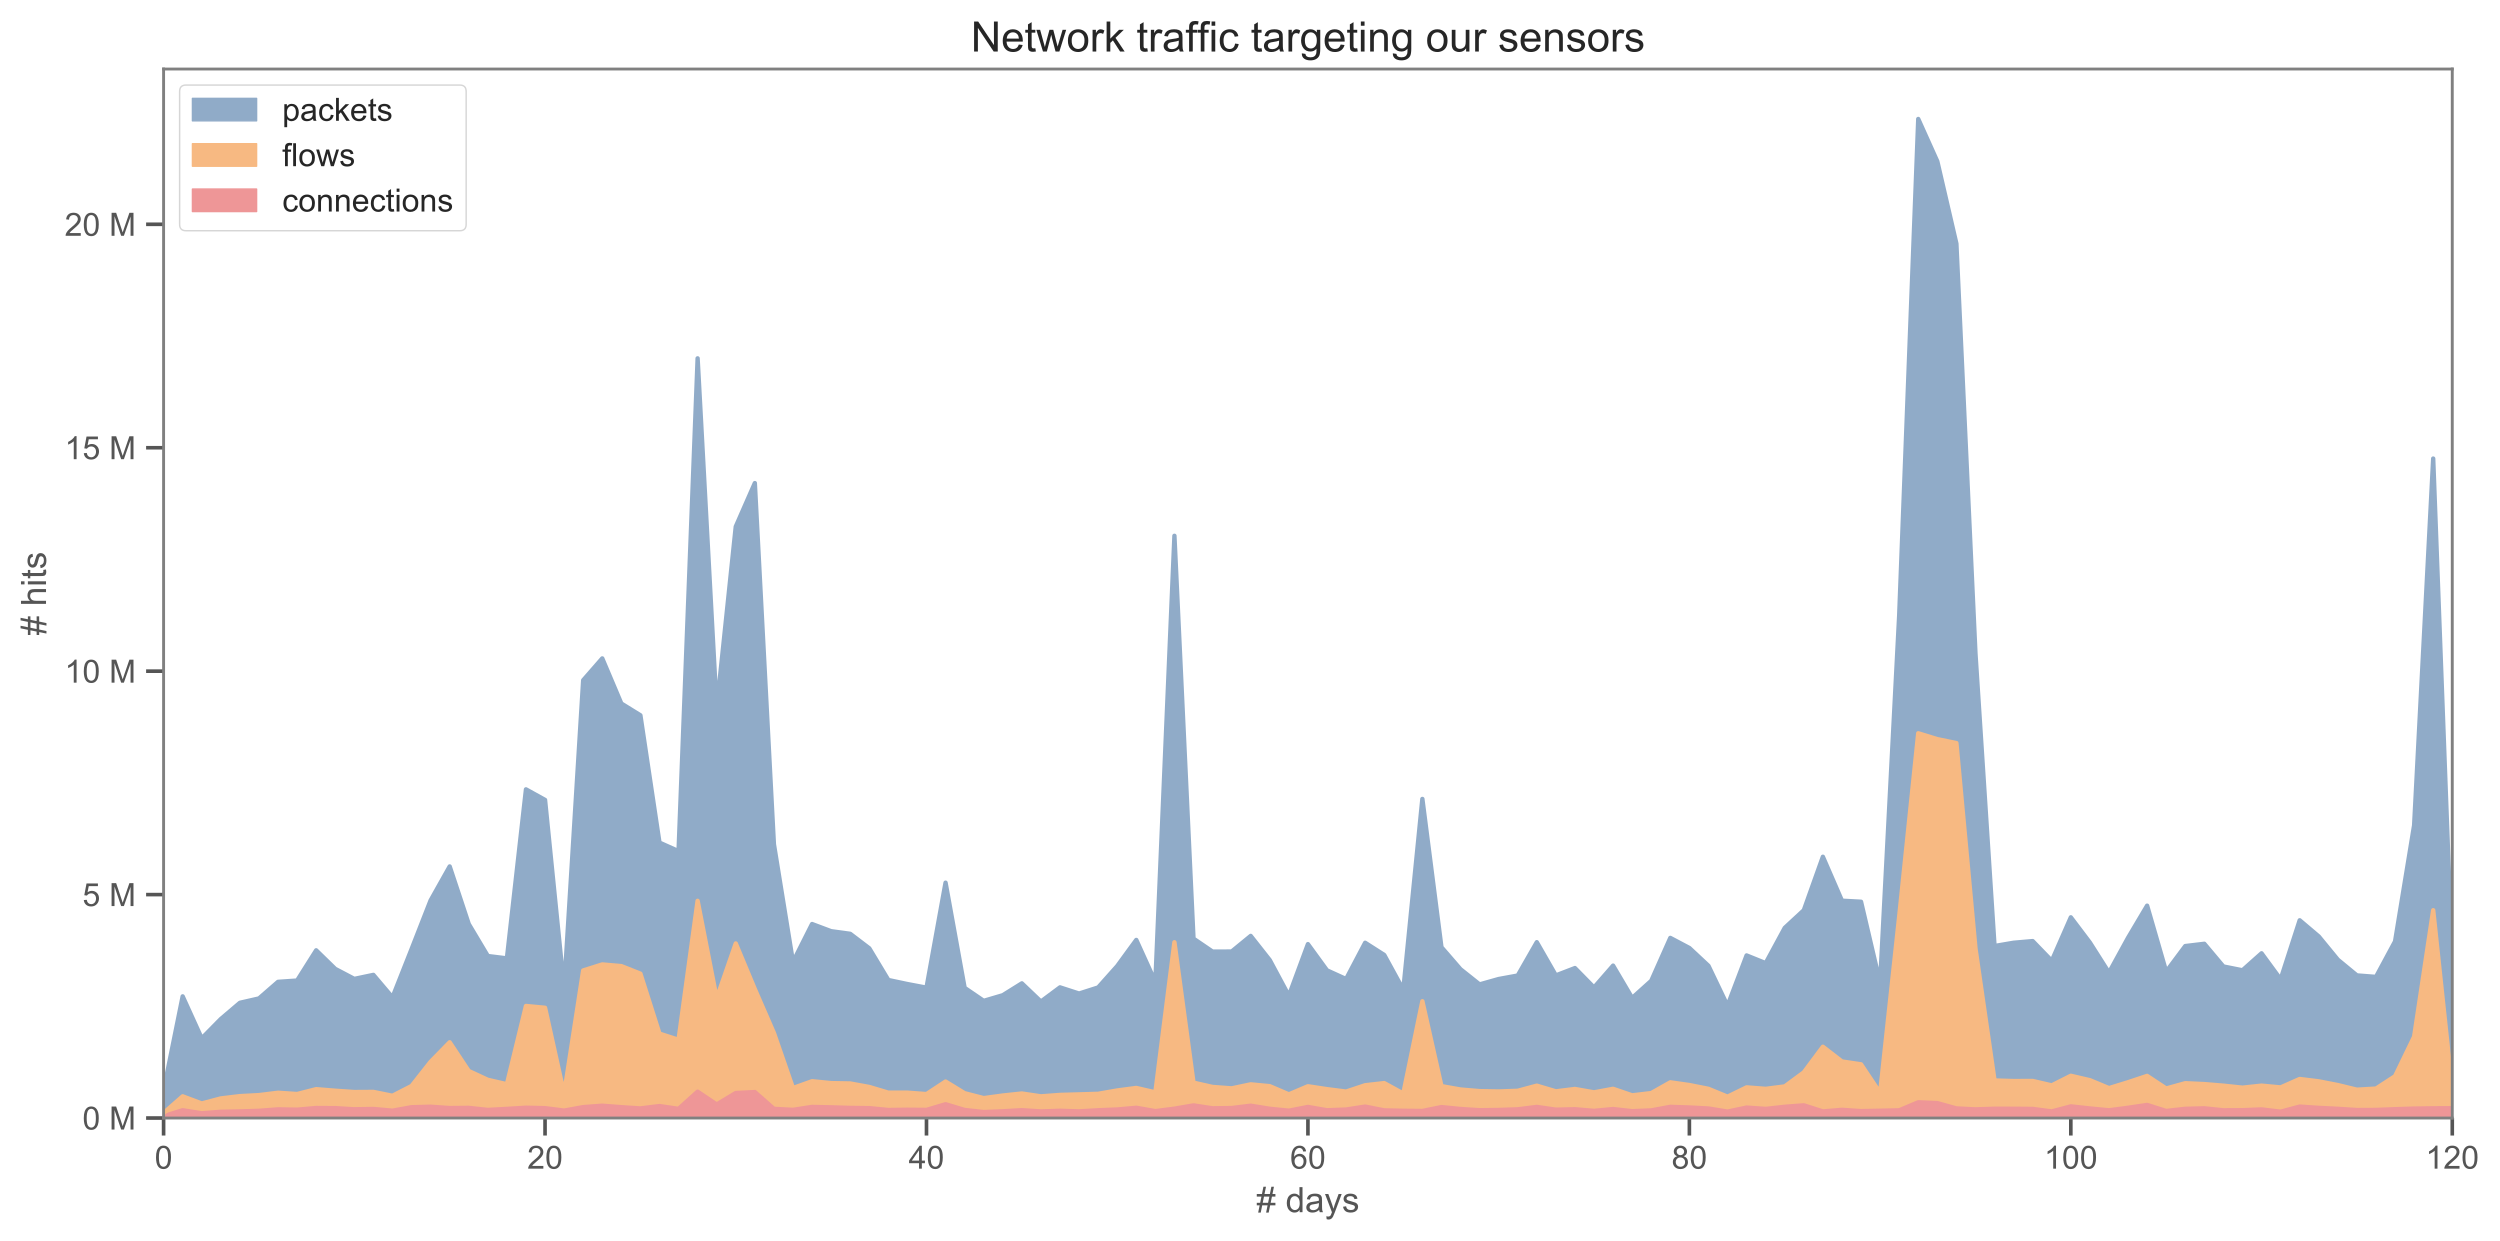 <?xml version="1.0" encoding="utf-8" standalone="no"?>
<!DOCTYPE svg PUBLIC "-//W3C//DTD SVG 1.1//EN"
  "http://www.w3.org/Graphics/SVG/1.1/DTD/svg11.dtd">
<!-- Created with matplotlib (https://matplotlib.org/) -->
<svg height="425.604pt" version="1.1" viewBox="0 0 857.715 425.604" width="857.715pt" xmlns="http://www.w3.org/2000/svg" xmlns:xlink="http://www.w3.org/1999/xlink">
 <defs>
  <style type="text/css">
*{stroke-linecap:butt;stroke-linejoin:round;white-space:pre;}
  </style>
 </defs>
 <g id="figure_1">
  <g id="patch_1">
   <path d="M 0 425.604 
L 857.715 425.604 
L 857.715 0 
L 0 0 
z
" style="fill:#ffffff;"/>
  </g>
  <g id="axes_1">
   <g id="patch_2">
    <path d="M 56.127 383.583 
L 841.34 383.583 
L 841.34 23.683 
L 56.127 23.683 
z
" style="fill:#ffffff;"/>
   </g>
   <g id="matplotlib.axis_1">
    <g id="xtick_1">
     <g id="line2d_1">
      <path clip-path="url(#p56f484c272)" d="M 56.127 383.583 
L 56.127 23.683 
" style="fill:none;stroke:#ffffff;stroke-dasharray:3.7,1.6;stroke-dashoffset:0;"/>
     </g>
     <g id="line2d_2">
      <defs>
       <path d="M 0 0 
L 0 6 
" id="m9f651547b0" style="stroke:#555555;stroke-width:1.25;"/>
      </defs>
      <g>
       <use style="fill:#555555;stroke:#555555;stroke-width:1.25;" x="56.127" xlink:href="#m9f651547b0" y="383.583"/>
      </g>
     </g>
     <g id="text_1">
      <!-- 0 -->
      <defs>
       <path d="M 4.156 35.297 
Q 4.156 48 6.766 55.734 
Q 9.375 63.484 14.516 67.672 
Q 19.672 71.875 27.484 71.875 
Q 33.25 71.875 37.594 69.547 
Q 41.938 67.234 44.766 62.859 
Q 47.609 58.5 49.219 52.219 
Q 50.828 45.953 50.828 35.297 
Q 50.828 22.703 48.234 14.969 
Q 45.656 7.234 40.5 3 
Q 35.359 -1.219 27.484 -1.219 
Q 17.141 -1.219 11.234 6.203 
Q 4.156 15.141 4.156 35.297 
z
M 13.188 35.297 
Q 13.188 17.672 17.312 11.828 
Q 21.438 6 27.484 6 
Q 33.547 6 37.672 11.859 
Q 41.797 17.719 41.797 35.297 
Q 41.797 52.984 37.672 58.781 
Q 33.547 64.594 27.391 64.594 
Q 21.344 64.594 17.719 59.469 
Q 13.188 52.938 13.188 35.297 
z
" id="ArialMT-48"/>
      </defs>
      <g style="fill:#555555;" transform="translate(53.069 400.956)scale(0.11 -0.11)">
       <use xlink:href="#ArialMT-48"/>
      </g>
     </g>
    </g>
    <g id="xtick_2">
     <g id="line2d_3">
      <path clip-path="url(#p56f484c272)" d="M 186.996 383.583 
L 186.996 23.683 
" style="fill:none;stroke:#ffffff;stroke-dasharray:3.7,1.6;stroke-dashoffset:0;"/>
     </g>
     <g id="line2d_4">
      <g>
       <use style="fill:#555555;stroke:#555555;stroke-width:1.25;" x="186.996" xlink:href="#m9f651547b0" y="383.583"/>
      </g>
     </g>
     <g id="text_2">
      <!-- 20 -->
      <defs>
       <path d="M 50.344 8.453 
L 50.344 0 
L 3.031 0 
Q 2.938 3.172 4.047 6.109 
Q 5.859 10.938 9.828 15.625 
Q 13.812 20.312 21.344 26.469 
Q 33.016 36.031 37.109 41.625 
Q 41.219 47.219 41.219 52.203 
Q 41.219 57.422 37.469 61 
Q 33.734 64.594 27.734 64.594 
Q 21.391 64.594 17.578 60.781 
Q 13.766 56.984 13.719 50.25 
L 4.688 51.172 
Q 5.609 61.281 11.656 66.578 
Q 17.719 71.875 27.938 71.875 
Q 38.234 71.875 44.234 66.156 
Q 50.25 60.453 50.25 52 
Q 50.25 47.703 48.484 43.547 
Q 46.734 39.406 42.656 34.812 
Q 38.578 30.219 29.109 22.219 
Q 21.188 15.578 18.938 13.203 
Q 16.703 10.844 15.234 8.453 
z
" id="ArialMT-50"/>
      </defs>
      <g style="fill:#555555;" transform="translate(180.879 400.956)scale(0.11 -0.11)">
       <use xlink:href="#ArialMT-50"/>
       <use x="55.615" xlink:href="#ArialMT-48"/>
      </g>
     </g>
    </g>
    <g id="xtick_3">
     <g id="line2d_5">
      <path clip-path="url(#p56f484c272)" d="M 317.865 383.583 
L 317.865 23.683 
" style="fill:none;stroke:#ffffff;stroke-dasharray:3.7,1.6;stroke-dashoffset:0;"/>
     </g>
     <g id="line2d_6">
      <g>
       <use style="fill:#555555;stroke:#555555;stroke-width:1.25;" x="317.865" xlink:href="#m9f651547b0" y="383.583"/>
      </g>
     </g>
     <g id="text_3">
      <!-- 40 -->
      <defs>
       <path d="M 32.328 0 
L 32.328 17.141 
L 1.266 17.141 
L 1.266 25.203 
L 33.938 71.578 
L 41.109 71.578 
L 41.109 25.203 
L 50.781 25.203 
L 50.781 17.141 
L 41.109 17.141 
L 41.109 0 
z
M 32.328 25.203 
L 32.328 57.469 
L 9.906 25.203 
z
" id="ArialMT-52"/>
      </defs>
      <g style="fill:#555555;" transform="translate(311.748 400.956)scale(0.11 -0.11)">
       <use xlink:href="#ArialMT-52"/>
       <use x="55.615" xlink:href="#ArialMT-48"/>
      </g>
     </g>
    </g>
    <g id="xtick_4">
     <g id="line2d_7">
      <path clip-path="url(#p56f484c272)" d="M 448.733 383.583 
L 448.733 23.683 
" style="fill:none;stroke:#ffffff;stroke-dasharray:3.7,1.6;stroke-dashoffset:0;"/>
     </g>
     <g id="line2d_8">
      <g>
       <use style="fill:#555555;stroke:#555555;stroke-width:1.25;" x="448.733" xlink:href="#m9f651547b0" y="383.583"/>
      </g>
     </g>
     <g id="text_4">
      <!-- 60 -->
      <defs>
       <path d="M 49.75 54.047 
L 41.016 53.375 
Q 39.844 58.547 37.703 60.891 
Q 34.125 64.656 28.906 64.656 
Q 24.703 64.656 21.531 62.312 
Q 17.391 59.281 14.984 53.469 
Q 12.594 47.656 12.5 36.922 
Q 15.672 41.75 20.266 44.094 
Q 24.859 46.438 29.891 46.438 
Q 38.672 46.438 44.844 39.969 
Q 51.031 33.5 51.031 23.25 
Q 51.031 16.5 48.125 10.719 
Q 45.219 4.938 40.141 1.859 
Q 35.062 -1.219 28.609 -1.219 
Q 17.625 -1.219 10.688 6.859 
Q 3.766 14.938 3.766 33.5 
Q 3.766 54.25 11.422 63.672 
Q 18.109 71.875 29.438 71.875 
Q 37.891 71.875 43.281 67.141 
Q 48.688 62.406 49.75 54.047 
z
M 13.875 23.188 
Q 13.875 18.656 15.797 14.5 
Q 17.719 10.359 21.188 8.172 
Q 24.656 6 28.469 6 
Q 34.031 6 38.031 10.484 
Q 42.047 14.984 42.047 22.703 
Q 42.047 30.125 38.078 34.391 
Q 34.125 38.672 28.125 38.672 
Q 22.172 38.672 18.016 34.391 
Q 13.875 30.125 13.875 23.188 
z
" id="ArialMT-54"/>
      </defs>
      <g style="fill:#555555;" transform="translate(442.616 400.956)scale(0.11 -0.11)">
       <use xlink:href="#ArialMT-54"/>
       <use x="55.615" xlink:href="#ArialMT-48"/>
      </g>
     </g>
    </g>
    <g id="xtick_5">
     <g id="line2d_9">
      <path clip-path="url(#p56f484c272)" d="M 579.602 383.583 
L 579.602 23.683 
" style="fill:none;stroke:#ffffff;stroke-dasharray:3.7,1.6;stroke-dashoffset:0;"/>
     </g>
     <g id="line2d_10">
      <g>
       <use style="fill:#555555;stroke:#555555;stroke-width:1.25;" x="579.602" xlink:href="#m9f651547b0" y="383.583"/>
      </g>
     </g>
     <g id="text_5">
      <!-- 80 -->
      <defs>
       <path d="M 17.672 38.812 
Q 12.203 40.828 9.562 44.531 
Q 6.938 48.25 6.938 53.422 
Q 6.938 61.234 12.547 66.547 
Q 18.172 71.875 27.484 71.875 
Q 36.859 71.875 42.578 66.422 
Q 48.297 60.984 48.297 53.172 
Q 48.297 48.188 45.672 44.5 
Q 43.062 40.828 37.75 38.812 
Q 44.344 36.672 47.781 31.875 
Q 51.219 27.094 51.219 20.453 
Q 51.219 11.281 44.719 5.031 
Q 38.234 -1.219 27.641 -1.219 
Q 17.047 -1.219 10.547 5.047 
Q 4.047 11.328 4.047 20.703 
Q 4.047 27.688 7.594 32.391 
Q 11.141 37.109 17.672 38.812 
z
M 15.922 53.719 
Q 15.922 48.641 19.188 45.406 
Q 22.469 42.188 27.688 42.188 
Q 32.766 42.188 36.016 45.375 
Q 39.266 48.578 39.266 53.219 
Q 39.266 58.062 35.906 61.359 
Q 32.562 64.656 27.594 64.656 
Q 22.562 64.656 19.234 61.422 
Q 15.922 58.203 15.922 53.719 
z
M 13.094 20.656 
Q 13.094 16.891 14.875 13.375 
Q 16.656 9.859 20.172 7.922 
Q 23.688 6 27.734 6 
Q 34.031 6 38.125 10.047 
Q 42.234 14.109 42.234 20.359 
Q 42.234 26.703 38.016 30.859 
Q 33.797 35.016 27.438 35.016 
Q 21.234 35.016 17.156 30.906 
Q 13.094 26.812 13.094 20.656 
z
" id="ArialMT-56"/>
      </defs>
      <g style="fill:#555555;" transform="translate(573.485 400.956)scale(0.11 -0.11)">
       <use xlink:href="#ArialMT-56"/>
       <use x="55.615" xlink:href="#ArialMT-48"/>
      </g>
     </g>
    </g>
    <g id="xtick_6">
     <g id="line2d_11">
      <path clip-path="url(#p56f484c272)" d="M 710.471 383.583 
L 710.471 23.683 
" style="fill:none;stroke:#ffffff;stroke-dasharray:3.7,1.6;stroke-dashoffset:0;"/>
     </g>
     <g id="line2d_12">
      <g>
       <use style="fill:#555555;stroke:#555555;stroke-width:1.25;" x="710.471" xlink:href="#m9f651547b0" y="383.583"/>
      </g>
     </g>
     <g id="text_6">
      <!-- 100 -->
      <defs>
       <path d="M 37.25 0 
L 28.469 0 
L 28.469 56 
Q 25.297 52.984 20.141 49.953 
Q 14.984 46.922 10.891 45.406 
L 10.891 53.906 
Q 18.266 57.375 23.781 62.297 
Q 29.297 67.234 31.594 71.875 
L 37.25 71.875 
z
" id="ArialMT-49"/>
      </defs>
      <g style="fill:#555555;" transform="translate(701.295 400.956)scale(0.11 -0.11)">
       <use xlink:href="#ArialMT-49"/>
       <use x="55.615" xlink:href="#ArialMT-48"/>
       <use x="111.23" xlink:href="#ArialMT-48"/>
      </g>
     </g>
    </g>
    <g id="xtick_7">
     <g id="line2d_13">
      <path clip-path="url(#p56f484c272)" d="M 841.34 383.583 
L 841.34 23.683 
" style="fill:none;stroke:#ffffff;stroke-dasharray:3.7,1.6;stroke-dashoffset:0;"/>
     </g>
     <g id="line2d_14">
      <g>
       <use style="fill:#555555;stroke:#555555;stroke-width:1.25;" x="841.34" xlink:href="#m9f651547b0" y="383.583"/>
      </g>
     </g>
     <g id="text_7">
      <!-- 120 -->
      <g style="fill:#555555;" transform="translate(832.164 400.956)scale(0.11 -0.11)">
       <use xlink:href="#ArialMT-49"/>
       <use x="55.615" xlink:href="#ArialMT-50"/>
       <use x="111.23" xlink:href="#ArialMT-48"/>
      </g>
     </g>
    </g>
    <g id="text_8">
     <!-- # days -->
     <defs>
      <path d="M 5.031 -1.219 
L 9.281 19.578 
L 1.031 19.578 
L 1.031 26.859 
L 10.75 26.859 
L 14.359 44.578 
L 1.031 44.578 
L 1.031 51.859 
L 15.828 51.859 
L 20.062 72.797 
L 27.391 72.797 
L 23.141 51.859 
L 38.531 51.859 
L 42.781 72.797 
L 50.141 72.797 
L 45.906 51.859 
L 54.344 51.859 
L 54.344 44.578 
L 44.438 44.578 
L 40.766 26.859 
L 54.344 26.859 
L 54.344 19.578 
L 39.312 19.578 
L 35.062 -1.219 
L 27.734 -1.219 
L 31.938 19.578 
L 16.609 19.578 
L 12.359 -1.219 
z
M 18.062 26.859 
L 33.406 26.859 
L 37.062 44.578 
L 21.688 44.578 
z
" id="ArialMT-35"/>
      <path id="ArialMT-32"/>
      <path d="M 40.234 0 
L 40.234 6.547 
Q 35.297 -1.172 25.734 -1.172 
Q 19.531 -1.172 14.328 2.25 
Q 9.125 5.672 6.266 11.797 
Q 3.422 17.922 3.422 25.875 
Q 3.422 33.641 6 39.969 
Q 8.594 46.297 13.766 49.656 
Q 18.953 53.031 25.344 53.031 
Q 30.031 53.031 33.688 51.047 
Q 37.359 49.078 39.656 45.906 
L 39.656 71.578 
L 48.391 71.578 
L 48.391 0 
z
M 12.453 25.875 
Q 12.453 15.922 16.641 10.984 
Q 20.844 6.062 26.562 6.062 
Q 32.328 6.062 36.344 10.766 
Q 40.375 15.484 40.375 25.141 
Q 40.375 35.797 36.266 40.766 
Q 32.172 45.75 26.172 45.75 
Q 20.312 45.75 16.375 40.969 
Q 12.453 36.188 12.453 25.875 
z
" id="ArialMT-100"/>
      <path d="M 40.438 6.391 
Q 35.547 2.25 31.031 0.531 
Q 26.516 -1.172 21.344 -1.172 
Q 12.797 -1.172 8.203 3 
Q 3.609 7.172 3.609 13.672 
Q 3.609 17.484 5.344 20.625 
Q 7.078 23.781 9.891 25.688 
Q 12.703 27.594 16.219 28.562 
Q 18.797 29.25 24.031 29.891 
Q 34.672 31.156 39.703 32.906 
Q 39.75 34.719 39.75 35.203 
Q 39.75 40.578 37.25 42.781 
Q 33.891 45.75 27.25 45.75 
Q 21.047 45.75 18.094 43.578 
Q 15.141 41.406 13.719 35.891 
L 5.125 37.062 
Q 6.297 42.578 8.984 45.969 
Q 11.672 49.359 16.75 51.188 
Q 21.828 53.031 28.516 53.031 
Q 35.156 53.031 39.297 51.469 
Q 43.453 49.906 45.406 47.531 
Q 47.359 45.172 48.141 41.547 
Q 48.578 39.312 48.578 33.453 
L 48.578 21.734 
Q 48.578 9.469 49.141 6.219 
Q 49.703 2.984 51.375 0 
L 42.188 0 
Q 40.828 2.734 40.438 6.391 
z
M 39.703 26.031 
Q 34.906 24.078 25.344 22.703 
Q 19.922 21.922 17.672 20.938 
Q 15.438 19.969 14.203 18.094 
Q 12.984 16.219 12.984 13.922 
Q 12.984 10.406 15.641 8.062 
Q 18.312 5.719 23.438 5.719 
Q 28.516 5.719 32.469 7.938 
Q 36.422 10.156 38.281 14.016 
Q 39.703 17 39.703 22.797 
z
" id="ArialMT-97"/>
      <path d="M 6.203 -19.969 
L 5.219 -11.719 
Q 8.109 -12.5 10.25 -12.5 
Q 13.188 -12.5 14.938 -11.516 
Q 16.703 -10.547 17.828 -8.797 
Q 18.656 -7.469 20.516 -2.25 
Q 20.75 -1.516 21.297 -0.094 
L 1.609 51.859 
L 11.078 51.859 
L 21.875 21.828 
Q 23.969 16.109 25.641 9.812 
Q 27.156 15.875 29.25 21.625 
L 40.328 51.859 
L 49.125 51.859 
L 29.391 -0.875 
Q 26.219 -9.422 24.469 -12.641 
Q 22.125 -17 19.094 -19.016 
Q 16.062 -21.047 11.859 -21.047 
Q 9.328 -21.047 6.203 -19.969 
z
" id="ArialMT-121"/>
      <path d="M 3.078 15.484 
L 11.766 16.844 
Q 12.5 11.625 15.844 8.844 
Q 19.188 6.062 25.203 6.062 
Q 31.25 6.062 34.172 8.516 
Q 37.109 10.984 37.109 14.312 
Q 37.109 17.281 34.516 19 
Q 32.719 20.172 25.531 21.969 
Q 15.875 24.422 12.141 26.203 
Q 8.406 27.984 6.469 31.125 
Q 4.547 34.281 4.547 38.094 
Q 4.547 41.547 6.125 44.5 
Q 7.719 47.469 10.453 49.422 
Q 12.5 50.922 16.031 51.969 
Q 19.578 53.031 23.641 53.031 
Q 29.734 53.031 34.344 51.266 
Q 38.969 49.516 41.156 46.5 
Q 43.359 43.5 44.188 38.484 
L 35.594 37.312 
Q 35.016 41.312 32.203 43.547 
Q 29.391 45.797 24.266 45.797 
Q 18.219 45.797 15.625 43.797 
Q 13.031 41.797 13.031 39.109 
Q 13.031 37.406 14.109 36.031 
Q 15.188 34.625 17.484 33.688 
Q 18.797 33.203 25.25 31.453 
Q 34.578 28.953 38.25 27.359 
Q 41.938 25.781 44.031 22.75 
Q 46.141 19.734 46.141 15.234 
Q 46.141 10.844 43.578 6.953 
Q 41.016 3.078 36.172 0.953 
Q 31.344 -1.172 25.25 -1.172 
Q 15.141 -1.172 9.844 3.031 
Q 4.547 7.234 3.078 15.484 
z
" id="ArialMT-115"/>
     </defs>
     <g style="fill:#555555;" transform="translate(431.057 415.878)scale(0.12 -0.12)">
      <use xlink:href="#ArialMT-35"/>
      <use x="55.615" xlink:href="#ArialMT-32"/>
      <use x="83.398" xlink:href="#ArialMT-100"/>
      <use x="139.014" xlink:href="#ArialMT-97"/>
      <use x="194.629" xlink:href="#ArialMT-121"/>
      <use x="244.629" xlink:href="#ArialMT-115"/>
     </g>
    </g>
   </g>
   <g id="matplotlib.axis_2">
    <g id="ytick_1">
     <g id="line2d_15">
      <defs>
       <path d="M 0 0 
L -6 0 
" id="m7e42d18984" style="stroke:#555555;stroke-width:1.25;"/>
      </defs>
      <g>
       <use style="fill:#555555;stroke:#555555;stroke-width:1.25;" x="56.127" xlink:href="#m7e42d18984" y="383.583"/>
      </g>
     </g>
     <g id="text_9">
      <!-- 0 M -->
      <defs>
       <path d="M 7.422 0 
L 7.422 71.578 
L 21.688 71.578 
L 38.625 20.906 
Q 40.969 13.812 42.047 10.297 
Q 43.266 14.203 45.844 21.781 
L 62.984 71.578 
L 75.734 71.578 
L 75.734 0 
L 66.609 0 
L 66.609 59.906 
L 45.797 0 
L 37.25 0 
L 16.547 60.938 
L 16.547 0 
z
" id="ArialMT-77"/>
      </defs>
      <g style="fill:#555555;" transform="translate(28.291 387.52)scale(0.11 -0.11)">
       <use xlink:href="#ArialMT-48"/>
       <use x="55.615" xlink:href="#ArialMT-32"/>
       <use x="83.398" xlink:href="#ArialMT-77"/>
      </g>
     </g>
    </g>
    <g id="ytick_2">
     <g id="line2d_16">
      <g>
       <use style="fill:#555555;stroke:#555555;stroke-width:1.25;" x="56.127" xlink:href="#m7e42d18984" y="306.925"/>
      </g>
     </g>
     <g id="text_10">
      <!-- 5 M -->
      <defs>
       <path d="M 4.156 18.75 
L 13.375 19.531 
Q 14.406 12.797 18.141 9.391 
Q 21.875 6 27.156 6 
Q 33.5 6 37.891 10.781 
Q 42.281 15.578 42.281 23.484 
Q 42.281 31 38.062 35.344 
Q 33.844 39.703 27 39.703 
Q 22.75 39.703 19.328 37.766 
Q 15.922 35.844 13.969 32.766 
L 5.719 33.844 
L 12.641 70.609 
L 48.25 70.609 
L 48.25 62.203 
L 19.672 62.203 
L 15.828 42.969 
Q 22.266 47.469 29.344 47.469 
Q 38.719 47.469 45.156 40.969 
Q 51.609 34.469 51.609 24.266 
Q 51.609 14.547 45.953 7.469 
Q 39.062 -1.219 27.156 -1.219 
Q 17.391 -1.219 11.203 4.25 
Q 5.031 9.719 4.156 18.75 
z
" id="ArialMT-53"/>
      </defs>
      <g style="fill:#555555;" transform="translate(28.291 310.862)scale(0.11 -0.11)">
       <use xlink:href="#ArialMT-53"/>
       <use x="55.615" xlink:href="#ArialMT-32"/>
       <use x="83.398" xlink:href="#ArialMT-77"/>
      </g>
     </g>
    </g>
    <g id="ytick_3">
     <g id="line2d_17">
      <g>
       <use style="fill:#555555;stroke:#555555;stroke-width:1.25;" x="56.127" xlink:href="#m7e42d18984" y="230.268"/>
      </g>
     </g>
     <g id="text_11">
      <!-- 10 M -->
      <g style="fill:#555555;" transform="translate(22.174 234.205)scale(0.11 -0.11)">
       <use xlink:href="#ArialMT-49"/>
       <use x="55.615" xlink:href="#ArialMT-48"/>
       <use x="111.23" xlink:href="#ArialMT-32"/>
       <use x="139.014" xlink:href="#ArialMT-77"/>
      </g>
     </g>
    </g>
    <g id="ytick_4">
     <g id="line2d_18">
      <g>
       <use style="fill:#555555;stroke:#555555;stroke-width:1.25;" x="56.127" xlink:href="#m7e42d18984" y="153.61"/>
      </g>
     </g>
     <g id="text_12">
      <!-- 15 M -->
      <g style="fill:#555555;" transform="translate(22.174 157.547)scale(0.11 -0.11)">
       <use xlink:href="#ArialMT-49"/>
       <use x="55.615" xlink:href="#ArialMT-53"/>
       <use x="111.23" xlink:href="#ArialMT-32"/>
       <use x="139.014" xlink:href="#ArialMT-77"/>
      </g>
     </g>
    </g>
    <g id="ytick_5">
     <g id="line2d_19">
      <g>
       <use style="fill:#555555;stroke:#555555;stroke-width:1.25;" x="56.127" xlink:href="#m7e42d18984" y="76.953"/>
      </g>
     </g>
     <g id="text_13">
      <!-- 20 M -->
      <g style="fill:#555555;" transform="translate(22.174 80.89)scale(0.11 -0.11)">
       <use xlink:href="#ArialMT-50"/>
       <use x="55.615" xlink:href="#ArialMT-48"/>
       <use x="111.23" xlink:href="#ArialMT-32"/>
       <use x="139.014" xlink:href="#ArialMT-77"/>
      </g>
     </g>
    </g>
    <g id="text_14">
     <!-- # hits -->
     <defs>
      <path d="M 6.594 0 
L 6.594 71.578 
L 15.375 71.578 
L 15.375 45.906 
Q 21.531 53.031 30.906 53.031 
Q 36.672 53.031 40.922 50.75 
Q 45.172 48.484 47 44.484 
Q 48.828 40.484 48.828 32.859 
L 48.828 0 
L 40.047 0 
L 40.047 32.859 
Q 40.047 39.453 37.188 42.453 
Q 34.328 45.453 29.109 45.453 
Q 25.203 45.453 21.75 43.422 
Q 18.312 41.406 16.844 37.938 
Q 15.375 34.469 15.375 28.375 
L 15.375 0 
z
" id="ArialMT-104"/>
      <path d="M 6.641 61.469 
L 6.641 71.578 
L 15.438 71.578 
L 15.438 61.469 
z
M 6.641 0 
L 6.641 51.859 
L 15.438 51.859 
L 15.438 0 
z
" id="ArialMT-105"/>
      <path d="M 25.781 7.859 
L 27.047 0.094 
Q 23.344 -0.688 20.406 -0.688 
Q 15.625 -0.688 12.984 0.828 
Q 10.359 2.344 9.281 4.812 
Q 8.203 7.281 8.203 15.188 
L 8.203 45.016 
L 1.766 45.016 
L 1.766 51.859 
L 8.203 51.859 
L 8.203 64.703 
L 16.938 69.969 
L 16.938 51.859 
L 25.781 51.859 
L 25.781 45.016 
L 16.938 45.016 
L 16.938 14.703 
Q 16.938 10.938 17.406 9.859 
Q 17.875 8.797 18.922 8.156 
Q 19.969 7.516 21.922 7.516 
Q 23.391 7.516 25.781 7.859 
z
" id="ArialMT-116"/>
     </defs>
     <g style="fill:#555555;" transform="translate(15.789 217.973)rotate(-90)scale(0.12 -0.12)">
      <use xlink:href="#ArialMT-35"/>
      <use x="55.615" xlink:href="#ArialMT-32"/>
      <use x="83.398" xlink:href="#ArialMT-104"/>
      <use x="139.014" xlink:href="#ArialMT-105"/>
      <use x="161.23" xlink:href="#ArialMT-116"/>
      <use x="189.014" xlink:href="#ArialMT-115"/>
     </g>
    </g>
   </g>
   <g id="PolyCollection_1">
    <defs>
     <path d="M 56.127 -42.666 
L 56.127 -42.021 
L 62.67 -42.021 
L 69.214 -42.021 
L 75.757 -42.021 
L 82.301 -42.021 
L 88.844 -42.021 
L 95.388 -42.021 
L 101.931 -42.021 
L 108.475 -42.021 
L 115.018 -42.021 
L 121.561 -42.021 
L 128.105 -42.021 
L 134.648 -42.021 
L 141.192 -42.021 
L 147.735 -42.021 
L 154.279 -42.021 
L 160.822 -42.021 
L 167.365 -42.021 
L 173.909 -42.021 
L 180.452 -42.021 
L 186.996 -42.021 
L 193.539 -42.021 
L 200.083 -42.021 
L 206.626 -42.021 
L 213.17 -42.021 
L 219.713 -42.021 
L 226.256 -42.021 
L 232.8 -42.021 
L 239.343 -42.021 
L 245.887 -42.021 
L 252.43 -42.021 
L 258.974 -42.021 
L 265.517 -42.021 
L 272.06 -42.021 
L 278.604 -42.021 
L 285.147 -42.021 
L 291.691 -42.021 
L 298.234 -42.021 
L 304.778 -42.021 
L 311.321 -42.021 
L 317.865 -42.021 
L 324.408 -42.021 
L 330.951 -42.021 
L 337.495 -42.021 
L 344.038 -42.021 
L 350.582 -42.021 
L 357.125 -42.021 
L 363.669 -42.021 
L 370.212 -42.021 
L 376.755 -42.021 
L 383.299 -42.021 
L 389.842 -42.021 
L 396.386 -42.021 
L 402.929 -42.021 
L 409.473 -42.021 
L 416.016 -42.021 
L 422.56 -42.021 
L 429.103 -42.021 
L 435.646 -42.021 
L 442.19 -42.021 
L 448.733 -42.021 
L 455.277 -42.021 
L 461.82 -42.021 
L 468.364 -42.021 
L 474.907 -42.021 
L 481.45 -42.021 
L 487.994 -42.021 
L 494.537 -42.021 
L 501.081 -42.021 
L 507.624 -42.021 
L 514.168 -42.021 
L 520.711 -42.021 
L 527.255 -42.021 
L 533.798 -42.021 
L 540.341 -42.021 
L 546.885 -42.021 
L 553.428 -42.021 
L 559.972 -42.021 
L 566.515 -42.021 
L 573.059 -42.021 
L 579.602 -42.021 
L 586.145 -42.021 
L 592.689 -42.021 
L 599.232 -42.021 
L 605.776 -42.021 
L 612.319 -42.021 
L 618.863 -42.021 
L 625.406 -42.021 
L 631.95 -42.021 
L 638.493 -42.021 
L 645.036 -42.021 
L 651.58 -42.021 
L 658.123 -42.021 
L 664.667 -42.021 
L 671.21 -42.021 
L 677.754 -42.021 
L 684.297 -42.021 
L 690.84 -42.021 
L 697.384 -42.021 
L 703.927 -42.021 
L 710.471 -42.021 
L 717.014 -42.021 
L 723.558 -42.021 
L 730.101 -42.021 
L 736.645 -42.021 
L 743.188 -42.021 
L 749.731 -42.021 
L 756.275 -42.021 
L 762.818 -42.021 
L 769.362 -42.021 
L 775.905 -42.021 
L 782.449 -42.021 
L 788.992 -42.021 
L 795.535 -42.021 
L 802.079 -42.021 
L 808.622 -42.021 
L 815.166 -42.021 
L 821.709 -42.021 
L 828.253 -42.021 
L 834.796 -42.021 
L 841.34 -42.021 
L 841.34 -45.396 
L 841.34 -45.396 
L 834.796 -45.358 
L 828.253 -45.263 
L 821.709 -45.055 
L 815.166 -44.799 
L 808.622 -44.765 
L 802.079 -45.185 
L 795.535 -45.508 
L 788.992 -45.947 
L 782.449 -44.191 
L 775.905 -44.977 
L 769.362 -44.707 
L 762.818 -44.674 
L 756.275 -45.356 
L 749.731 -45.181 
L 743.188 -44.443 
L 736.645 -46.511 
L 730.101 -45.538 
L 723.558 -44.675 
L 717.014 -45.308 
L 710.471 -46.019 
L 703.927 -44.284 
L 697.384 -45.149 
L 690.84 -45.205 
L 684.297 -45.211 
L 677.754 -44.992 
L 671.21 -45.324 
L 664.667 -47.138 
L 658.123 -47.423 
L 651.58 -44.664 
L 645.036 -44.528 
L 638.493 -44.397 
L 631.95 -44.836 
L 625.406 -44.284 
L 618.863 -46.381 
L 612.319 -45.882 
L 605.776 -45.152 
L 599.232 -45.607 
L 592.689 -44.225 
L 586.145 -45.295 
L 579.602 -45.641 
L 573.059 -45.858 
L 566.515 -44.645 
L 559.972 -44.367 
L 553.428 -45.104 
L 546.885 -44.476 
L 540.341 -45.04 
L 533.798 -44.885 
L 527.255 -45.836 
L 520.711 -45.014 
L 514.168 -44.794 
L 507.624 -44.705 
L 501.081 -45.13 
L 494.537 -45.774 
L 487.994 -44.446 
L 481.45 -44.51 
L 474.907 -44.647 
L 468.364 -45.949 
L 461.82 -44.936 
L 455.277 -44.69 
L 448.733 -45.824 
L 442.19 -44.538 
L 435.646 -45.197 
L 429.103 -46.254 
L 422.56 -45.45 
L 416.016 -45.358 
L 409.473 -46.359 
L 402.929 -45.23 
L 396.386 -44.388 
L 389.842 -45.541 
L 383.299 -44.951 
L 376.755 -44.689 
L 370.212 -44.308 
L 363.669 -44.509 
L 357.125 -44.289 
L 350.582 -44.713 
L 344.038 -44.335 
L 337.495 -44.072 
L 330.951 -44.788 
L 324.408 -46.759 
L 317.865 -44.811 
L 311.321 -44.866 
L 304.778 -44.782 
L 298.234 -45.415 
L 291.691 -45.499 
L 285.147 -45.693 
L 278.604 -45.836 
L 272.06 -44.825 
L 265.517 -45.176 
L 258.974 -50.933 
L 252.43 -50.606 
L 245.887 -46.675 
L 239.343 -51.067 
L 232.8 -45.168 
L 226.256 -46.129 
L 219.713 -45.32 
L 213.17 -45.743 
L 206.626 -46.254 
L 200.083 -45.764 
L 193.539 -44.577 
L 186.996 -45.411 
L 180.452 -45.563 
L 173.909 -45.158 
L 167.365 -44.801 
L 160.822 -45.511 
L 154.279 -45.444 
L 147.735 -45.9 
L 141.192 -45.732 
L 134.648 -44.54 
L 128.105 -45.136 
L 121.561 -45.02 
L 115.018 -45.416 
L 108.475 -45.461 
L 101.931 -44.883 
L 95.388 -44.994 
L 88.844 -44.498 
L 82.301 -44.292 
L 75.757 -44.168 
L 69.214 -43.657 
L 62.67 -44.693 
L 56.127 -42.666 
z
" id="m63a8beec54" style="stroke:#ee9697;stroke-width:0.5;"/>
    </defs>
    <g clip-path="url(#p56f484c272)">
     <use style="fill:#ee9697;stroke:#ee9697;stroke-width:0.5;" x="0" xlink:href="#m63a8beec54" y="425.604"/>
    </g>
   </g>
   <g id="PolyCollection_2">
    <defs>
     <path d="M 56.127 -43.748 
L 56.127 -42.666 
L 62.67 -44.693 
L 69.214 -43.657 
L 75.757 -44.168 
L 82.301 -44.292 
L 88.844 -44.498 
L 95.388 -44.994 
L 101.931 -44.883 
L 108.475 -45.461 
L 115.018 -45.416 
L 121.561 -45.02 
L 128.105 -45.136 
L 134.648 -44.54 
L 141.192 -45.732 
L 147.735 -45.9 
L 154.279 -45.444 
L 160.822 -45.511 
L 167.365 -44.801 
L 173.909 -45.158 
L 180.452 -45.563 
L 186.996 -45.411 
L 193.539 -44.577 
L 200.083 -45.764 
L 206.626 -46.254 
L 213.17 -45.743 
L 219.713 -45.32 
L 226.256 -46.129 
L 232.8 -45.168 
L 239.343 -51.067 
L 245.887 -46.675 
L 252.43 -50.606 
L 258.974 -50.933 
L 265.517 -45.176 
L 272.06 -44.825 
L 278.604 -45.836 
L 285.147 -45.693 
L 291.691 -45.499 
L 298.234 -45.415 
L 304.778 -44.782 
L 311.321 -44.866 
L 317.865 -44.811 
L 324.408 -46.759 
L 330.951 -44.788 
L 337.495 -44.072 
L 344.038 -44.335 
L 350.582 -44.713 
L 357.125 -44.289 
L 363.669 -44.509 
L 370.212 -44.308 
L 376.755 -44.689 
L 383.299 -44.951 
L 389.842 -45.541 
L 396.386 -44.388 
L 402.929 -45.23 
L 409.473 -46.359 
L 416.016 -45.358 
L 422.56 -45.45 
L 429.103 -46.254 
L 435.646 -45.197 
L 442.19 -44.538 
L 448.733 -45.824 
L 455.277 -44.69 
L 461.82 -44.936 
L 468.364 -45.949 
L 474.907 -44.647 
L 481.45 -44.51 
L 487.994 -44.446 
L 494.537 -45.774 
L 501.081 -45.13 
L 507.624 -44.705 
L 514.168 -44.794 
L 520.711 -45.014 
L 527.255 -45.836 
L 533.798 -44.885 
L 540.341 -45.04 
L 546.885 -44.476 
L 553.428 -45.104 
L 559.972 -44.367 
L 566.515 -44.645 
L 573.059 -45.858 
L 579.602 -45.641 
L 586.145 -45.295 
L 592.689 -44.225 
L 599.232 -45.607 
L 605.776 -45.152 
L 612.319 -45.882 
L 618.863 -46.381 
L 625.406 -44.284 
L 631.95 -44.836 
L 638.493 -44.397 
L 645.036 -44.528 
L 651.58 -44.664 
L 658.123 -47.423 
L 664.667 -47.138 
L 671.21 -45.324 
L 677.754 -44.992 
L 684.297 -45.211 
L 690.84 -45.205 
L 697.384 -45.149 
L 703.927 -44.284 
L 710.471 -46.019 
L 717.014 -45.308 
L 723.558 -44.675 
L 730.101 -45.538 
L 736.645 -46.511 
L 743.188 -44.443 
L 749.731 -45.181 
L 756.275 -45.356 
L 762.818 -44.674 
L 769.362 -44.707 
L 775.905 -44.977 
L 782.449 -44.191 
L 788.992 -45.947 
L 795.535 -45.508 
L 802.079 -45.185 
L 808.622 -44.765 
L 815.166 -44.799 
L 821.709 -45.055 
L 828.253 -45.263 
L 834.796 -45.358 
L 841.34 -45.396 
L 841.34 -51.945 
L 841.34 -51.945 
L 834.796 -113.318 
L 828.253 -69.904 
L 821.709 -56.376 
L 815.166 -52.124 
L 808.622 -51.74 
L 802.079 -53.332 
L 795.535 -54.609 
L 788.992 -55.417 
L 782.449 -52.524 
L 775.905 -53.135 
L 769.362 -52.436 
L 762.818 -53.124 
L 756.275 -53.665 
L 749.731 -53.969 
L 743.188 -52.157 
L 736.645 -56.473 
L 730.101 -54.299 
L 723.558 -52.282 
L 717.014 -55.003 
L 710.471 -56.52 
L 703.927 -53.221 
L 697.384 -54.741 
L 690.84 -54.709 
L 684.297 -54.908 
L 677.754 -100.201 
L 671.21 -170.66 
L 664.667 -172.012 
L 658.123 -174.028 
L 651.58 -111.096 
L 645.036 -50.627 
L 638.493 -60.451 
L 631.95 -61.424 
L 625.406 -66.479 
L 618.863 -57.701 
L 612.319 -52.872 
L 605.776 -52.031 
L 599.232 -52.542 
L 592.689 -49.348 
L 586.145 -52.038 
L 579.602 -53.339 
L 573.059 -54.272 
L 566.515 -50.577 
L 559.972 -49.806 
L 553.428 -52.046 
L 546.885 -50.834 
L 540.341 -51.988 
L 533.798 -51.181 
L 527.255 -53.129 
L 520.711 -51.366 
L 514.168 -51.133 
L 507.624 -51.252 
L 501.081 -51.806 
L 494.537 -52.968 
L 487.994 -82.085 
L 481.45 -50.42 
L 474.907 -54.01 
L 468.364 -53.268 
L 461.82 -51.097 
L 455.277 -51.928 
L 448.733 -52.924 
L 442.19 -50.147 
L 435.646 -52.947 
L 429.103 -53.577 
L 422.56 -52.198 
L 416.016 -52.684 
L 409.473 -54.158 
L 402.929 -102.329 
L 396.386 -50.829 
L 389.842 -52.338 
L 383.299 -51.475 
L 376.755 -50.332 
L 370.212 -50.137 
L 363.669 -49.954 
L 357.125 -49.46 
L 350.582 -50.436 
L 344.038 -49.742 
L 337.495 -48.852 
L 330.951 -50.537 
L 324.408 -54.542 
L 317.865 -50.236 
L 311.321 -50.728 
L 304.778 -50.719 
L 298.234 -52.677 
L 291.691 -53.876 
L 285.147 -54.001 
L 278.604 -54.65 
L 272.06 -52.313 
L 265.517 -71.202 
L 258.974 -86.247 
L 252.43 -101.917 
L 245.887 -83.065 
L 239.343 -116.537 
L 232.8 -68.872 
L 226.256 -70.974 
L 219.713 -91.558 
L 213.17 -94.146 
L 206.626 -94.718 
L 200.083 -92.652 
L 193.539 -50.331 
L 186.996 -79.848 
L 180.452 -80.467 
L 173.909 -53.628 
L 167.365 -55.131 
L 160.822 -58.155 
L 154.279 -68.012 
L 147.735 -61.322 
L 141.192 -53.012 
L 134.648 -49.654 
L 128.105 -50.981 
L 121.561 -50.939 
L 115.018 -51.392 
L 108.475 -51.924 
L 101.931 -50.26 
L 95.388 -50.694 
L 88.844 -49.884 
L 82.301 -49.535 
L 75.757 -48.747 
L 69.214 -47.021 
L 62.67 -49.467 
L 56.127 -43.748 
z
" id="m082afbc2bc" style="stroke:#f7b982;stroke-width:0.5;"/>
    </defs>
    <g clip-path="url(#p56f484c272)">
     <use style="fill:#f7b982;stroke:#f7b982;stroke-width:0.5;" x="0" xlink:href="#m082afbc2bc" y="425.604"/>
    </g>
   </g>
   <g id="PolyCollection_3">
    <defs>
     <path d="M 56.127 -51.456 
L 56.127 -43.748 
L 62.67 -49.467 
L 69.214 -47.021 
L 75.757 -48.747 
L 82.301 -49.535 
L 88.844 -49.884 
L 95.388 -50.694 
L 101.931 -50.26 
L 108.475 -51.924 
L 115.018 -51.392 
L 121.561 -50.939 
L 128.105 -50.981 
L 134.648 -49.654 
L 141.192 -53.012 
L 147.735 -61.322 
L 154.279 -68.012 
L 160.822 -58.155 
L 167.365 -55.131 
L 173.909 -53.628 
L 180.452 -80.467 
L 186.996 -79.848 
L 193.539 -50.331 
L 200.083 -92.652 
L 206.626 -94.718 
L 213.17 -94.146 
L 219.713 -91.558 
L 226.256 -70.974 
L 232.8 -68.872 
L 239.343 -116.537 
L 245.887 -83.065 
L 252.43 -101.917 
L 258.974 -86.247 
L 265.517 -71.202 
L 272.06 -52.313 
L 278.604 -54.65 
L 285.147 -54.001 
L 291.691 -53.876 
L 298.234 -52.677 
L 304.778 -50.719 
L 311.321 -50.728 
L 317.865 -50.236 
L 324.408 -54.542 
L 330.951 -50.537 
L 337.495 -48.852 
L 344.038 -49.742 
L 350.582 -50.436 
L 357.125 -49.46 
L 363.669 -49.954 
L 370.212 -50.137 
L 376.755 -50.332 
L 383.299 -51.475 
L 389.842 -52.338 
L 396.386 -50.829 
L 402.929 -102.329 
L 409.473 -54.158 
L 416.016 -52.684 
L 422.56 -52.198 
L 429.103 -53.577 
L 435.646 -52.947 
L 442.19 -50.147 
L 448.733 -52.924 
L 455.277 -51.928 
L 461.82 -51.097 
L 468.364 -53.268 
L 474.907 -54.01 
L 481.45 -50.42 
L 487.994 -82.085 
L 494.537 -52.968 
L 501.081 -51.806 
L 507.624 -51.252 
L 514.168 -51.133 
L 520.711 -51.366 
L 527.255 -53.129 
L 533.798 -51.181 
L 540.341 -51.988 
L 546.885 -50.834 
L 553.428 -52.046 
L 559.972 -49.806 
L 566.515 -50.577 
L 573.059 -54.272 
L 579.602 -53.339 
L 586.145 -52.038 
L 592.689 -49.348 
L 599.232 -52.542 
L 605.776 -52.031 
L 612.319 -52.872 
L 618.863 -57.701 
L 625.406 -66.479 
L 631.95 -61.424 
L 638.493 -60.451 
L 645.036 -50.627 
L 651.58 -111.096 
L 658.123 -174.028 
L 664.667 -172.012 
L 671.21 -170.66 
L 677.754 -100.201 
L 684.297 -54.908 
L 690.84 -54.709 
L 697.384 -54.741 
L 703.927 -53.221 
L 710.471 -56.52 
L 717.014 -55.003 
L 723.558 -52.282 
L 730.101 -54.299 
L 736.645 -56.473 
L 743.188 -52.157 
L 749.731 -53.969 
L 756.275 -53.665 
L 762.818 -53.124 
L 769.362 -52.436 
L 775.905 -53.135 
L 782.449 -52.524 
L 788.992 -55.417 
L 795.535 -54.609 
L 802.079 -53.332 
L 808.622 -51.74 
L 815.166 -52.124 
L 821.709 -56.376 
L 828.253 -69.904 
L 834.796 -113.318 
L 841.34 -51.945 
L 841.34 -95.216 
L 841.34 -95.216 
L 834.796 -268.276 
L 828.253 -142.441 
L 821.709 -102.602 
L 815.166 -90.445 
L 808.622 -90.956 
L 802.079 -96.345 
L 795.535 -104.321 
L 788.992 -109.865 
L 782.449 -89.611 
L 775.905 -98.54 
L 769.362 -92.713 
L 762.818 -94.019 
L 756.275 -101.804 
L 749.731 -101.02 
L 743.188 -92.25 
L 736.645 -114.883 
L 730.101 -103.853 
L 723.558 -91.916 
L 717.014 -102.223 
L 710.471 -110.881 
L 703.927 -95.966 
L 697.384 -102.732 
L 690.84 -102.157 
L 684.297 -101.036 
L 677.754 -201.4 
L 671.21 -342.019 
L 664.667 -370.233 
L 658.123 -384.783 
L 651.58 -214.405 
L 645.036 -88.334 
L 638.493 -116.232 
L 631.95 -116.584 
L 625.406 -131.662 
L 618.863 -113.319 
L 612.319 -107.259 
L 605.776 -95.162 
L 599.232 -97.806 
L 592.689 -80.575 
L 586.145 -94.252 
L 579.602 -100.36 
L 573.059 -103.821 
L 566.515 -89.1 
L 559.972 -83.216 
L 553.428 -94.313 
L 546.885 -86.811 
L 540.341 -93.474 
L 533.798 -90.953 
L 527.255 -102.351 
L 520.711 -90.914 
L 514.168 -89.715 
L 507.624 -87.866 
L 501.081 -93.076 
L 494.537 -100.633 
L 487.994 -151.496 
L 481.45 -86.016 
L 474.907 -97.971 
L 468.364 -102.152 
L 461.82 -89.71 
L 455.277 -92.692 
L 448.733 -101.687 
L 442.19 -83.998 
L 435.646 -96.204 
L 429.103 -104.503 
L 422.56 -99.147 
L 416.016 -99.118 
L 409.473 -103.571 
L 402.929 -241.778 
L 396.386 -88.713 
L 389.842 -103.124 
L 383.299 -94.16 
L 376.755 -86.821 
L 370.212 -84.729 
L 363.669 -86.852 
L 357.125 -81.985 
L 350.582 -88.232 
L 344.038 -84.155 
L 337.495 -82.225 
L 330.951 -86.683 
L 324.408 -122.769 
L 317.865 -86.748 
L 311.321 -87.988 
L 304.778 -89.378 
L 298.234 -100.255 
L 291.691 -105.228 
L 285.147 -106.122 
L 278.604 -108.579 
L 272.06 -95.575 
L 265.517 -135.983 
L 258.974 -259.859 
L 252.43 -244.931 
L 245.887 -182.537 
L 239.343 -302.659 
L 232.8 -133.582 
L 226.256 -136.521 
L 219.713 -180.193 
L 213.17 -184.239 
L 206.626 -199.714 
L 200.083 -192.227 
L 193.539 -86.397 
L 186.996 -151.162 
L 180.452 -154.786 
L 173.909 -96.799 
L 167.365 -97.607 
L 160.822 -108.583 
L 154.279 -128.342 
L 147.735 -116.691 
L 141.192 -99.958 
L 134.648 -83.42 
L 128.105 -91.136 
L 121.561 -89.758 
L 115.018 -93.191 
L 108.475 -99.562 
L 101.931 -89.195 
L 95.388 -88.744 
L 88.844 -83.052 
L 82.301 -81.556 
L 75.757 -75.992 
L 69.214 -69.354 
L 62.67 -83.765 
L 56.127 -51.456 
z
" id="m4c79967acd" style="stroke:#90abc8;stroke-width:0.5;"/>
    </defs>
    <g clip-path="url(#p56f484c272)">
     <use style="fill:#90abc8;stroke:#90abc8;stroke-width:0.5;" x="0" xlink:href="#m4c79967acd" y="425.604"/>
    </g>
   </g>
   <g id="line2d_20">
    <path clip-path="url(#p56f484c272)" d="M 56.127 382.938 
L 62.67 380.911 
L 69.214 381.947 
L 75.757 381.436 
L 82.301 381.311 
L 88.844 381.106 
L 95.388 380.609 
L 101.931 380.72 
L 108.475 380.142 
L 115.018 380.188 
L 121.561 380.583 
L 128.105 380.468 
L 134.648 381.064 
L 141.192 379.872 
L 147.735 379.704 
L 154.279 380.16 
L 160.822 380.093 
L 167.365 380.803 
L 173.909 380.445 
L 180.452 380.041 
L 186.996 380.192 
L 193.539 381.027 
L 200.083 379.84 
L 206.626 379.35 
L 213.17 379.861 
L 219.713 380.284 
L 226.256 379.475 
L 232.8 380.435 
L 239.343 374.537 
L 245.887 378.929 
L 252.43 374.998 
L 258.974 374.671 
L 265.517 380.428 
L 272.06 380.778 
L 278.604 379.768 
L 285.147 379.911 
L 291.691 380.105 
L 298.234 380.189 
L 304.778 380.822 
L 311.321 380.737 
L 317.865 380.793 
L 324.408 378.845 
L 330.951 380.816 
L 337.495 381.531 
L 344.038 381.269 
L 350.582 380.891 
L 357.125 381.315 
L 363.669 381.094 
L 370.212 381.296 
L 376.755 380.914 
L 383.299 380.653 
L 389.842 380.063 
L 396.386 381.216 
L 402.929 380.374 
L 409.473 379.245 
L 416.016 380.246 
L 422.56 380.154 
L 429.103 379.35 
L 435.646 380.407 
L 442.19 381.066 
L 448.733 379.779 
L 455.277 380.914 
L 461.82 380.668 
L 468.364 379.655 
L 474.907 380.957 
L 481.45 381.094 
L 487.994 381.158 
L 494.537 379.829 
L 501.081 380.474 
L 507.624 380.899 
L 514.168 380.81 
L 520.711 380.59 
L 527.255 379.768 
L 533.798 380.718 
L 540.341 380.564 
L 546.885 381.127 
L 553.428 380.499 
L 559.972 381.237 
L 566.515 380.959 
L 573.059 379.746 
L 579.602 379.963 
L 586.145 380.308 
L 592.689 381.379 
L 599.232 379.997 
L 605.776 380.452 
L 612.319 379.722 
L 618.863 379.223 
L 625.406 381.32 
L 631.95 380.767 
L 638.493 381.207 
L 645.036 381.076 
L 651.58 380.94 
L 658.123 378.181 
L 664.667 378.466 
L 671.21 380.28 
L 677.754 380.611 
L 684.297 380.393 
L 690.84 380.399 
L 697.384 380.455 
L 703.927 381.32 
L 710.471 379.584 
L 717.014 380.296 
L 723.558 380.929 
L 730.101 380.066 
L 736.645 379.092 
L 743.188 381.16 
L 749.731 380.423 
L 756.275 380.248 
L 762.818 380.93 
L 769.362 380.897 
L 775.905 380.627 
L 782.449 381.413 
L 788.992 379.657 
L 795.535 380.096 
L 802.079 380.419 
L 808.622 380.838 
L 815.166 380.805 
L 821.709 380.549 
L 828.253 380.341 
L 834.796 380.246 
L 841.34 380.208 
" style="fill:none;stroke:#ee9697;stroke-linecap:round;stroke-width:1.5;"/>
   </g>
   <g id="line2d_21">
    <path clip-path="url(#p56f484c272)" d="M 56.127 381.856 
L 62.67 376.137 
L 69.214 378.583 
L 75.757 376.857 
L 82.301 376.069 
L 88.844 375.72 
L 95.388 374.91 
L 101.931 375.344 
L 108.475 373.679 
L 115.018 374.212 
L 121.561 374.665 
L 128.105 374.623 
L 134.648 375.949 
L 141.192 372.591 
L 147.735 364.282 
L 154.279 357.591 
L 160.822 367.448 
L 167.365 370.472 
L 173.909 371.976 
L 180.452 345.137 
L 186.996 345.756 
L 193.539 375.273 
L 200.083 332.952 
L 206.626 330.886 
L 213.17 331.458 
L 219.713 334.046 
L 226.256 354.629 
L 232.8 356.732 
L 239.343 309.067 
L 245.887 342.539 
L 252.43 323.686 
L 258.974 339.357 
L 265.517 354.402 
L 272.06 373.291 
L 278.604 370.954 
L 285.147 371.603 
L 291.691 371.728 
L 298.234 372.927 
L 304.778 374.885 
L 311.321 374.876 
L 317.865 375.368 
L 324.408 371.061 
L 330.951 375.067 
L 337.495 376.751 
L 344.038 375.861 
L 350.582 375.168 
L 357.125 376.143 
L 363.669 375.65 
L 370.212 375.467 
L 376.755 375.272 
L 383.299 374.129 
L 389.842 373.266 
L 396.386 374.775 
L 402.929 323.275 
L 409.473 371.446 
L 416.016 372.92 
L 422.56 373.406 
L 429.103 372.027 
L 435.646 372.656 
L 442.19 375.457 
L 448.733 372.68 
L 455.277 373.676 
L 461.82 374.507 
L 468.364 372.336 
L 474.907 371.594 
L 481.45 375.184 
L 487.994 343.519 
L 494.537 372.636 
L 501.081 373.798 
L 507.624 374.352 
L 514.168 374.471 
L 520.711 374.238 
L 527.255 372.475 
L 533.798 374.423 
L 540.341 373.616 
L 546.885 374.77 
L 553.428 373.558 
L 559.972 375.798 
L 566.515 375.027 
L 573.059 371.332 
L 579.602 372.265 
L 586.145 373.566 
L 592.689 376.256 
L 599.232 373.062 
L 605.776 373.573 
L 612.319 372.731 
L 618.863 367.903 
L 625.406 359.124 
L 631.95 364.18 
L 638.493 365.153 
L 645.036 374.977 
L 651.58 314.507 
L 658.123 251.576 
L 664.667 253.592 
L 671.21 254.943 
L 677.754 325.403 
L 684.297 370.696 
L 690.84 370.895 
L 697.384 370.863 
L 703.927 372.383 
L 710.471 369.084 
L 717.014 370.601 
L 723.558 373.322 
L 730.101 371.305 
L 736.645 369.13 
L 743.188 373.446 
L 749.731 371.635 
L 756.275 371.939 
L 762.818 372.48 
L 769.362 373.168 
L 775.905 372.469 
L 782.449 373.08 
L 788.992 370.187 
L 795.535 370.995 
L 802.079 372.272 
L 808.622 373.864 
L 815.166 373.48 
L 821.709 369.227 
L 828.253 355.699 
L 834.796 312.286 
L 841.34 373.659 
" style="fill:none;stroke:#f7b982;stroke-linecap:round;stroke-width:1.5;"/>
   </g>
   <g id="line2d_22">
    <path clip-path="url(#p56f484c272)" d="M 56.127 374.147 
L 62.67 341.839 
L 69.214 356.25 
L 75.757 349.612 
L 82.301 344.048 
L 88.844 342.552 
L 95.388 336.86 
L 101.931 336.409 
L 108.475 326.042 
L 115.018 332.412 
L 121.561 335.846 
L 128.105 334.468 
L 134.648 342.184 
L 141.192 325.646 
L 147.735 308.913 
L 154.279 297.262 
L 160.822 317.021 
L 167.365 327.996 
L 173.909 328.805 
L 180.452 270.818 
L 186.996 274.442 
L 193.539 339.207 
L 200.083 233.377 
L 206.626 225.889 
L 213.17 241.365 
L 219.713 245.411 
L 226.256 289.083 
L 232.8 292.022 
L 239.343 122.945 
L 245.887 243.067 
L 252.43 180.673 
L 258.974 165.745 
L 265.517 289.621 
L 272.06 330.028 
L 278.604 317.025 
L 285.147 319.482 
L 291.691 320.376 
L 298.234 325.349 
L 304.778 336.226 
L 311.321 337.615 
L 317.865 338.856 
L 324.408 302.835 
L 330.951 338.92 
L 337.495 343.379 
L 344.038 341.449 
L 350.582 337.372 
L 357.125 343.619 
L 363.669 338.752 
L 370.212 340.875 
L 376.755 338.783 
L 383.299 331.444 
L 389.842 322.48 
L 396.386 336.891 
L 402.929 183.826 
L 409.473 322.032 
L 416.016 326.486 
L 422.56 326.457 
L 429.103 321.101 
L 435.646 329.4 
L 442.19 341.606 
L 448.733 323.917 
L 455.277 332.912 
L 461.82 335.894 
L 468.364 323.451 
L 474.907 327.633 
L 481.45 339.588 
L 487.994 274.108 
L 494.537 324.971 
L 501.081 332.528 
L 507.624 337.738 
L 514.168 335.889 
L 520.711 334.69 
L 527.255 323.253 
L 533.798 334.65 
L 540.341 332.129 
L 546.885 338.792 
L 553.428 331.291 
L 559.972 342.387 
L 566.515 336.504 
L 573.059 321.783 
L 579.602 325.244 
L 586.145 331.352 
L 592.689 345.029 
L 599.232 327.797 
L 605.776 330.441 
L 612.319 318.344 
L 618.863 312.285 
L 625.406 293.942 
L 631.95 309.02 
L 638.493 309.372 
L 645.036 337.27 
L 651.58 211.199 
L 658.123 40.821 
L 664.667 55.371 
L 671.21 83.585 
L 677.754 224.204 
L 684.297 324.568 
L 690.84 323.446 
L 697.384 322.872 
L 703.927 329.638 
L 710.471 314.723 
L 717.014 323.381 
L 723.558 333.688 
L 730.101 321.751 
L 736.645 310.721 
L 743.188 333.354 
L 749.731 324.584 
L 756.275 323.8 
L 762.818 331.585 
L 769.362 332.891 
L 775.905 327.064 
L 782.449 335.992 
L 788.992 315.738 
L 795.535 321.283 
L 802.079 329.258 
L 808.622 334.648 
L 815.166 335.159 
L 821.709 323.002 
L 828.253 283.163 
L 834.796 157.328 
L 841.34 330.388 
" style="fill:none;stroke:#90abc8;stroke-linecap:round;stroke-width:1.5;"/>
   </g>
   <g id="patch_3">
    <path d="M 56.127 383.583 
L 56.127 23.683 
" style="fill:none;stroke:#808080;stroke-linecap:square;stroke-linejoin:miter;"/>
   </g>
   <g id="patch_4">
    <path d="M 841.34 383.583 
L 841.34 23.683 
" style="fill:none;stroke:#808080;stroke-linecap:square;stroke-linejoin:miter;"/>
   </g>
   <g id="patch_5">
    <path d="M 56.127 383.583 
L 841.34 383.583 
" style="fill:none;stroke:#808080;stroke-linecap:square;stroke-linejoin:miter;"/>
   </g>
   <g id="patch_6">
    <path d="M 56.127 23.683 
L 841.34 23.683 
" style="fill:none;stroke:#808080;stroke-linecap:square;stroke-linejoin:miter;"/>
   </g>
   <g id="text_15">
    <!-- Network traffic targeting our sensors -->
    <defs>
     <path d="M 7.625 0 
L 7.625 71.578 
L 17.328 71.578 
L 54.938 15.375 
L 54.938 71.578 
L 64.016 71.578 
L 64.016 0 
L 54.297 0 
L 16.703 56.25 
L 16.703 0 
z
" id="ArialMT-78"/>
     <path d="M 42.094 16.703 
L 51.172 15.578 
Q 49.031 7.625 43.219 3.219 
Q 37.406 -1.172 28.375 -1.172 
Q 17 -1.172 10.328 5.828 
Q 3.656 12.844 3.656 25.484 
Q 3.656 38.578 10.391 45.797 
Q 17.141 53.031 27.875 53.031 
Q 38.281 53.031 44.875 45.953 
Q 51.469 38.875 51.469 26.031 
Q 51.469 25.25 51.422 23.688 
L 12.75 23.688 
Q 13.234 15.141 17.578 10.594 
Q 21.922 6.062 28.422 6.062 
Q 33.25 6.062 36.672 8.594 
Q 40.094 11.141 42.094 16.703 
z
M 13.234 30.906 
L 42.188 30.906 
Q 41.609 37.453 38.875 40.719 
Q 34.672 45.797 27.984 45.797 
Q 21.922 45.797 17.797 41.75 
Q 13.672 37.703 13.234 30.906 
z
" id="ArialMT-101"/>
     <path d="M 16.156 0 
L 0.297 51.859 
L 9.375 51.859 
L 17.625 21.922 
L 20.703 10.797 
Q 20.906 11.625 23.391 21.484 
L 31.641 51.859 
L 40.672 51.859 
L 48.438 21.781 
L 51.031 11.859 
L 54 21.875 
L 62.891 51.859 
L 71.438 51.859 
L 55.219 0 
L 46.094 0 
L 37.844 31.062 
L 35.844 39.891 
L 25.344 0 
z
" id="ArialMT-119"/>
     <path d="M 3.328 25.922 
Q 3.328 40.328 11.328 47.266 
Q 18.016 53.031 27.641 53.031 
Q 38.328 53.031 45.109 46.016 
Q 51.906 39.016 51.906 26.656 
Q 51.906 16.656 48.906 10.906 
Q 45.906 5.172 40.156 2 
Q 34.422 -1.172 27.641 -1.172 
Q 16.75 -1.172 10.031 5.812 
Q 3.328 12.797 3.328 25.922 
z
M 12.359 25.922 
Q 12.359 15.969 16.703 11.016 
Q 21.047 6.062 27.641 6.062 
Q 34.188 6.062 38.531 11.031 
Q 42.875 16.016 42.875 26.219 
Q 42.875 35.844 38.5 40.797 
Q 34.125 45.75 27.641 45.75 
Q 21.047 45.75 16.703 40.812 
Q 12.359 35.891 12.359 25.922 
z
" id="ArialMT-111"/>
     <path d="M 6.5 0 
L 6.5 51.859 
L 14.406 51.859 
L 14.406 44 
Q 17.438 49.516 20 51.266 
Q 22.562 53.031 25.641 53.031 
Q 30.078 53.031 34.672 50.203 
L 31.641 42.047 
Q 28.422 43.953 25.203 43.953 
Q 22.312 43.953 20.016 42.219 
Q 17.719 40.484 16.75 37.406 
Q 15.281 32.719 15.281 27.156 
L 15.281 0 
z
" id="ArialMT-114"/>
     <path d="M 6.641 0 
L 6.641 71.578 
L 15.438 71.578 
L 15.438 30.766 
L 36.234 51.859 
L 47.609 51.859 
L 27.781 32.625 
L 49.609 0 
L 38.766 0 
L 21.625 26.516 
L 15.438 20.562 
L 15.438 0 
z
" id="ArialMT-107"/>
     <path d="M 8.688 0 
L 8.688 45.016 
L 0.922 45.016 
L 0.922 51.859 
L 8.688 51.859 
L 8.688 57.375 
Q 8.688 62.594 9.625 65.141 
Q 10.891 68.562 14.078 70.672 
Q 17.281 72.797 23.047 72.797 
Q 26.766 72.797 31.25 71.922 
L 29.938 64.266 
Q 27.203 64.75 24.75 64.75 
Q 20.75 64.75 19.094 63.031 
Q 17.438 61.328 17.438 56.641 
L 17.438 51.859 
L 27.547 51.859 
L 27.547 45.016 
L 17.438 45.016 
L 17.438 0 
z
" id="ArialMT-102"/>
     <path d="M 40.438 19 
L 49.078 17.875 
Q 47.656 8.938 41.812 3.875 
Q 35.984 -1.172 27.484 -1.172 
Q 16.844 -1.172 10.375 5.781 
Q 3.906 12.75 3.906 25.734 
Q 3.906 34.125 6.688 40.422 
Q 9.469 46.734 15.156 49.875 
Q 20.844 53.031 27.547 53.031 
Q 35.984 53.031 41.359 48.75 
Q 46.734 44.484 48.25 36.625 
L 39.703 35.297 
Q 38.484 40.531 35.375 43.156 
Q 32.281 45.797 27.875 45.797 
Q 21.234 45.797 17.078 41.031 
Q 12.938 36.281 12.938 25.984 
Q 12.938 15.531 16.938 10.797 
Q 20.953 6.062 27.391 6.062 
Q 32.562 6.062 36.031 9.234 
Q 39.5 12.406 40.438 19 
z
" id="ArialMT-99"/>
     <path d="M 4.984 -4.297 
L 13.531 -5.562 
Q 14.062 -9.516 16.5 -11.328 
Q 19.781 -13.766 25.438 -13.766 
Q 31.547 -13.766 34.859 -11.328 
Q 38.188 -8.891 39.359 -4.5 
Q 40.047 -1.812 39.984 6.781 
Q 34.234 0 25.641 0 
Q 14.938 0 9.078 7.719 
Q 3.219 15.438 3.219 26.219 
Q 3.219 33.641 5.906 39.906 
Q 8.594 46.188 13.688 49.609 
Q 18.797 53.031 25.688 53.031 
Q 34.859 53.031 40.828 45.609 
L 40.828 51.859 
L 48.922 51.859 
L 48.922 7.031 
Q 48.922 -5.078 46.453 -10.125 
Q 44 -15.188 38.641 -18.109 
Q 33.297 -21.047 25.484 -21.047 
Q 16.219 -21.047 10.5 -16.875 
Q 4.781 -12.703 4.984 -4.297 
z
M 12.25 26.859 
Q 12.25 16.656 16.297 11.969 
Q 20.359 7.281 26.469 7.281 
Q 32.516 7.281 36.609 11.938 
Q 40.719 16.609 40.719 26.562 
Q 40.719 36.078 36.5 40.906 
Q 32.281 45.75 26.312 45.75 
Q 20.453 45.75 16.344 40.984 
Q 12.25 36.234 12.25 26.859 
z
" id="ArialMT-103"/>
     <path d="M 6.594 0 
L 6.594 51.859 
L 14.5 51.859 
L 14.5 44.484 
Q 20.219 53.031 31 53.031 
Q 35.688 53.031 39.625 51.344 
Q 43.562 49.656 45.516 46.922 
Q 47.469 44.188 48.25 40.438 
Q 48.734 37.984 48.734 31.891 
L 48.734 0 
L 39.938 0 
L 39.938 31.547 
Q 39.938 36.922 38.906 39.578 
Q 37.891 42.234 35.281 43.812 
Q 32.672 45.406 29.156 45.406 
Q 23.531 45.406 19.453 41.844 
Q 15.375 38.281 15.375 28.328 
L 15.375 0 
z
" id="ArialMT-110"/>
     <path d="M 40.578 0 
L 40.578 7.625 
Q 34.516 -1.172 24.125 -1.172 
Q 19.531 -1.172 15.547 0.578 
Q 11.578 2.344 9.641 5 
Q 7.719 7.672 6.938 11.531 
Q 6.391 14.109 6.391 19.734 
L 6.391 51.859 
L 15.188 51.859 
L 15.188 23.094 
Q 15.188 16.219 15.719 13.812 
Q 16.547 10.359 19.234 8.375 
Q 21.922 6.391 25.875 6.391 
Q 29.828 6.391 33.297 8.422 
Q 36.766 10.453 38.203 13.938 
Q 39.656 17.438 39.656 24.078 
L 39.656 51.859 
L 48.438 51.859 
L 48.438 0 
z
" id="ArialMT-117"/>
    </defs>
    <g style="fill:#262626;" transform="translate(333.096 17.683)scale(0.144 -0.144)">
     <use xlink:href="#ArialMT-78"/>
     <use x="72.217" xlink:href="#ArialMT-101"/>
     <use x="127.832" xlink:href="#ArialMT-116"/>
     <use x="155.615" xlink:href="#ArialMT-119"/>
     <use x="227.832" xlink:href="#ArialMT-111"/>
     <use x="283.447" xlink:href="#ArialMT-114"/>
     <use x="316.748" xlink:href="#ArialMT-107"/>
     <use x="366.748" xlink:href="#ArialMT-32"/>
     <use x="394.531" xlink:href="#ArialMT-116"/>
     <use x="422.314" xlink:href="#ArialMT-114"/>
     <use x="455.615" xlink:href="#ArialMT-97"/>
     <use x="511.23" xlink:href="#ArialMT-102"/>
     <use x="538.998" xlink:href="#ArialMT-102"/>
     <use x="566.781" xlink:href="#ArialMT-105"/>
     <use x="588.998" xlink:href="#ArialMT-99"/>
     <use x="638.998" xlink:href="#ArialMT-32"/>
     <use x="666.781" xlink:href="#ArialMT-116"/>
     <use x="694.564" xlink:href="#ArialMT-97"/>
     <use x="750.18" xlink:href="#ArialMT-114"/>
     <use x="783.48" xlink:href="#ArialMT-103"/>
     <use x="839.096" xlink:href="#ArialMT-101"/>
     <use x="894.711" xlink:href="#ArialMT-116"/>
     <use x="922.494" xlink:href="#ArialMT-105"/>
     <use x="944.711" xlink:href="#ArialMT-110"/>
     <use x="1000.326" xlink:href="#ArialMT-103"/>
     <use x="1055.941" xlink:href="#ArialMT-32"/>
     <use x="1083.725" xlink:href="#ArialMT-111"/>
     <use x="1139.34" xlink:href="#ArialMT-117"/>
     <use x="1194.955" xlink:href="#ArialMT-114"/>
     <use x="1228.256" xlink:href="#ArialMT-32"/>
     <use x="1256.039" xlink:href="#ArialMT-115"/>
     <use x="1306.039" xlink:href="#ArialMT-101"/>
     <use x="1361.654" xlink:href="#ArialMT-110"/>
     <use x="1417.27" xlink:href="#ArialMT-115"/>
     <use x="1467.27" xlink:href="#ArialMT-111"/>
     <use x="1522.885" xlink:href="#ArialMT-114"/>
     <use x="1556.186" xlink:href="#ArialMT-115"/>
    </g>
   </g>
   <g id="legend_1">
    <g id="patch_7">
     <path d="M 63.827 79.162 
L 157.729 79.162 
Q 159.929 79.162 159.929 76.962 
L 159.929 31.383 
Q 159.929 29.183 157.729 29.183 
L 63.827 29.183 
Q 61.627 29.183 61.627 31.383 
L 61.627 76.962 
Q 61.627 79.162 63.827 79.162 
z
" style="fill:#ffffff;opacity:0.8;stroke:#cccccc;stroke-linejoin:miter;stroke-width:0.5;"/>
    </g>
    <g id="patch_8">
     <path d="M 66.027 41.456 
L 88.027 41.456 
L 88.027 33.756 
L 66.027 33.756 
z
" style="fill:#90abc8;stroke:#90abc8;stroke-linejoin:miter;stroke-width:0.5;"/>
    </g>
    <g id="text_16">
     <!-- packets -->
     <defs>
      <path d="M 6.594 -19.875 
L 6.594 51.859 
L 14.594 51.859 
L 14.594 45.125 
Q 17.438 49.078 21 51.047 
Q 24.562 53.031 29.641 53.031 
Q 36.281 53.031 41.359 49.609 
Q 46.438 46.188 49.016 39.953 
Q 51.609 33.734 51.609 26.312 
Q 51.609 18.359 48.75 11.984 
Q 45.906 5.609 40.453 2.219 
Q 35.016 -1.172 29 -1.172 
Q 24.609 -1.172 21.109 0.688 
Q 17.625 2.547 15.375 5.375 
L 15.375 -19.875 
z
M 14.547 25.641 
Q 14.547 15.625 18.594 10.844 
Q 22.656 6.062 28.422 6.062 
Q 34.281 6.062 38.453 11.016 
Q 42.625 15.969 42.625 26.375 
Q 42.625 36.281 38.547 41.203 
Q 34.469 46.141 28.812 46.141 
Q 23.188 46.141 18.859 40.891 
Q 14.547 35.641 14.547 25.641 
z
" id="ArialMT-112"/>
     </defs>
     <g style="fill:#262626;" transform="translate(96.827 41.456)scale(0.11 -0.11)">
      <use xlink:href="#ArialMT-112"/>
      <use x="55.615" xlink:href="#ArialMT-97"/>
      <use x="111.23" xlink:href="#ArialMT-99"/>
      <use x="161.23" xlink:href="#ArialMT-107"/>
      <use x="211.23" xlink:href="#ArialMT-101"/>
      <use x="266.846" xlink:href="#ArialMT-116"/>
      <use x="294.629" xlink:href="#ArialMT-115"/>
     </g>
    </g>
    <g id="patch_9">
     <path d="M 66.027 57.016 
L 88.027 57.016 
L 88.027 49.316 
L 66.027 49.316 
z
" style="fill:#f7b982;stroke:#f7b982;stroke-linejoin:miter;stroke-width:0.5;"/>
    </g>
    <g id="text_17">
     <!-- flows -->
     <defs>
      <path d="M 6.391 0 
L 6.391 71.578 
L 15.188 71.578 
L 15.188 0 
z
" id="ArialMT-108"/>
     </defs>
     <g style="fill:#262626;" transform="translate(96.827 57.016)scale(0.11 -0.11)">
      <use xlink:href="#ArialMT-102"/>
      <use x="27.783" xlink:href="#ArialMT-108"/>
      <use x="50" xlink:href="#ArialMT-111"/>
      <use x="105.615" xlink:href="#ArialMT-119"/>
      <use x="177.832" xlink:href="#ArialMT-115"/>
     </g>
    </g>
    <g id="patch_10">
     <path d="M 66.027 72.576 
L 88.027 72.576 
L 88.027 64.876 
L 66.027 64.876 
z
" style="fill:#ee9697;stroke:#ee9697;stroke-linejoin:miter;stroke-width:0.5;"/>
    </g>
    <g id="text_18">
     <!-- connections -->
     <g style="fill:#262626;" transform="translate(96.827 72.576)scale(0.11 -0.11)">
      <use xlink:href="#ArialMT-99"/>
      <use x="50" xlink:href="#ArialMT-111"/>
      <use x="105.615" xlink:href="#ArialMT-110"/>
      <use x="161.23" xlink:href="#ArialMT-110"/>
      <use x="216.846" xlink:href="#ArialMT-101"/>
      <use x="272.461" xlink:href="#ArialMT-99"/>
      <use x="322.461" xlink:href="#ArialMT-116"/>
      <use x="350.244" xlink:href="#ArialMT-105"/>
      <use x="372.461" xlink:href="#ArialMT-111"/>
      <use x="428.076" xlink:href="#ArialMT-110"/>
      <use x="483.691" xlink:href="#ArialMT-115"/>
     </g>
    </g>
   </g>
  </g>
 </g>
 <defs>
  <clipPath id="p56f484c272">
   <rect height="359.9" width="785.212" x="56.127" y="23.683"/>
  </clipPath>
 </defs>
</svg>
